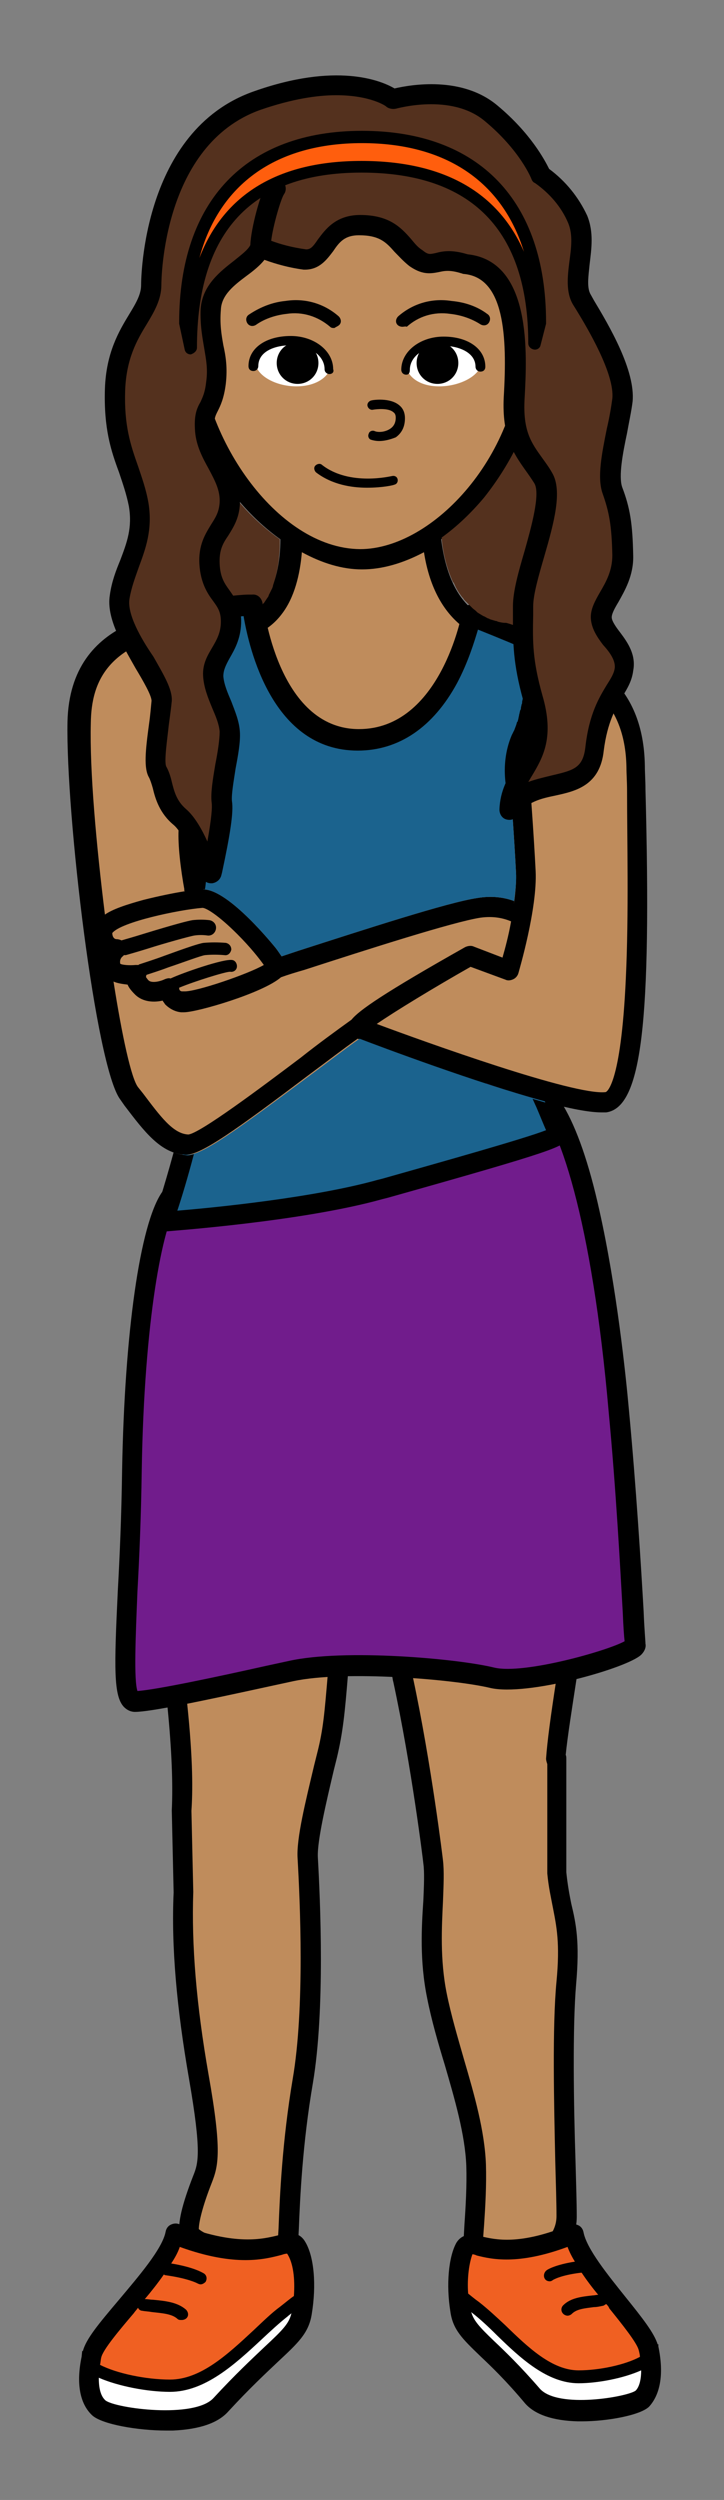 <svg xmlns="http://www.w3.org/2000/svg" xmlns:xlink="http://www.w3.org/1999/xlink" viewBox= "0 0 118 407" width="118px" height="407px">
<rect x="0" y="0" width="118" height="407" fill="#808080" stroke="none"/>
<g xmlns="http://www.w3.org/2000/svg" id="TeenGirl3V2.svg">
<path id="Body" fill="#BF8C5C" d="M103.5,124.7C103.3,111,91.1,106.9,89.9,106.4C88.8,105.9,78,100.8,76.8,100.9C76.7,100.9,76.6,100.9,76.5,100.8C73.5,98.6,70.8,94.5,70.2,87C79.2,81,86.7,68.7,86.7,55.7C86.7,53,86.5,42.1,85.9,39.8C83,26.8,71.9,21.2,58.8,21.2C45.7,21.2,34.7,26.8,31.7,39.9C31.2,42.2,30.9,53,30.9,55.7C30.9,68.7,38.5,80.9,47.4,87C47.5,92.3,47,101.3,41.8,101.2C38,101.1,36.6,100.9,32.7,100.7C25.3,101.2,13.1,103.5,12.9,117.6C12.6,133.4,17.8,173.6,21.2,178.1C24.5,182.5,27,186.1,30.3,186.4C29.2,190.7,28.3,207.9,28.3,207.9C27.1,217.8,24.6,245.1,27.1,263C29.6,280.9,29.9,289.6,29.6,294.9L29.9,308.2C29.6,316.2,30.2,325.7,32.4,338.2C34.6,350.7,33.9,352.6,33,354.9C32.1,357.2,30.5,361.7,30.9,363.6C31.3,365.5,46.6,370.4,46.9,366.6C47.2,362.8,47.2,351.8,49.4,338.9C51.6,326,50.4,305.8,50.2,302.5C50,299.2,51.9,291.8,53.3,285.9C54.7,280,54.6,276.6,55.9,262.9C57.1,249.2,59.1,233.2,60,232.9C60.5,232.7,61.1,232.7,61.5,233.1C61.5,233.1,62.7,259.5,65.7,273.6C68.7,287.7,70.6,303.3,70.6,303.3C71.2,307.5,69.4,315.8,71.2,325C73,334.2,77.3,344,77.6,352.7C77.9,361.4,75.8,370.9,78.2,370.9C80.7,370.9,92.3,368.6,92.3,361C92.3,353.4,91.4,332.9,92.3,323C93.2,313.1,91.4,311.6,90.8,305.1L90.8,286.6L90.6,286.6C91.2,276,98.6,244.1,97.4,227.7C96.2,211.4,95,199.3,94.3,197.3C94.3,197.3,89.3,180.4,88.1,177.5C93,178.9,97,179.7,98.9,179.5C105.4,178.6,103.8,138.4,103.5,124.7zM84.5,146.9C84.8,146.7,85.2,146.4,85.5,146.2C85.4,147.2,85.2,148.2,85.1,149.1C84.8,148.9,84.5,148.8,84.2,148.6C84.3,148,84.4,147.4,84.5,146.9z"/>
<path id="BodyBorder" d="M105.2,128.5C105.2,127.1,105.1,125.8,105.1,124.7C104.9,111.4,96.5,107.6,91.9,105.6C91.4,105.4,91,105.2,90.6,105C90.1,104.7,89.5,104.8,89.1,105C87.1,103.3,84.7,102,82.2,101.3C82.1,101.3,82.1,101.3,82,101.3C74.8,100.4,72.6,93.3,71.9,87.8C74.4,86,76.7,83.8,78.8,81.3C84.8,74,88.2,64.7,88.2,55.8C88.2,55.7,88.1,42.4,87.4,39.5C84.6,26.9,74.1,19.6,58.7,19.6C43.4,19.6,32.9,26.9,30,39.6C29.4,42.2,29.2,53.4,29.2,55.7C29.2,69.2,36.7,81.4,45.7,87.8L45.7,87.8C45.7,91.4,45,95.3,43,97.9C41.6,99.7,39.8,100.6,37.3,100.7C37.1,100.7,36.9,100.7,36.6,100.8C36.6,100.7,36.6,100.6,36.6,100.5C36.6,99.6,35.8,98.9,34.9,98.9C28.5,99.2,11.4,100,11,117.5C10.7,132.4,15.6,173.7,19.6,179L20.3,180C23.5,184.2,26.2,187.8,30.2,188C30.2,188,30.2,188,30.3,188C32.8,188,38.4,184,50.6,174.8C53.3,172.8,55.9,170.8,58.3,169.1C62.9,170.9,90,181.1,98,181.1C98.3,181.1,98.6,181.1,98.8,181.1C104.6,180.3,106.2,166.6,105.2,128.5zM32.5,55.7C32.5,52.8,32.8,42.3,33.3,40.3C34.8,33.8,40.1,22.9,58.8,22.9C72.6,22.9,81.9,29.2,84.3,40.3C84.8,42.2,85,52,85,55.8C85,73.9,70.6,89.4,58.7,89.4C44.9,89.3,32.5,70.5,32.5,55.7zM33,147.8C33.6,147.8,35.6,149,38.7,152.1C40.8,154.2,42.3,156.1,43,157.1C40.4,158.6,31.9,161.5,30,161.4L29.7,161.4C29.4,161.4,29.2,161.2,29.2,160.9L29.2,160.8C31.6,159.8,36.7,158.2,37.5,158.2C38,158.3,38.5,158,38.6,157.5C38.7,157,38.4,156.4,37.9,156.3C36.6,156,29.7,158.4,27.8,159.3C27.5,159.2,27.2,159.3,26.9,159.4C26.1,159.8,24.7,160.1,24.2,159.6C24,159.4,23.9,159.2,23.8,159.1C23.8,159,23.8,158.8,23.9,158.7C24.8,158.4,26.1,158,27.4,157.5C29.8,156.7,32.7,155.6,33.4,155.5C34.4,155.4,35.5,155.4,36.6,155.5C37.2,155.6,37.6,155.1,37.7,154.6C37.7,154,37.3,153.6,36.8,153.5C35.5,153.4,34.4,153.4,33.2,153.5C32.4,153.6,30.1,154.4,26.8,155.6C25.2,156.2,23.6,156.7,22.7,157C22.7,157,22.6,157,22.6,157.1C22.4,157.1,22.3,157.1,22.1,157.1C21.1,157.2,19.9,157.1,19.6,156.9C19.5,156.5,19.6,156,20,155.7C20.1,155.6,20.2,155.5,20.2,155.5C20.3,155.5,20.4,155.5,20.5,155.5C21.2,155.3,22.6,154.9,24.2,154.4C26.7,153.6,31,152.4,31.7,152.3C32.4,152.2,33.1,152.2,33.8,152.3C34.5,152.4,35.1,151.9,35.2,151.2C35.3,150.5,34.8,149.9,34.1,149.8C33.2,149.7,32.3,149.7,31.4,149.8C30.7,149.9,28.4,150.5,23.5,152C21.9,152.5,20.5,152.9,19.8,153.1L19.8,153.1C19.6,153,19.3,152.9,19,152.9C18.6,152.9,18.3,152.5,18.3,151.9C19.7,150.1,29.2,148.1,33,147.8zM49,172.2C42.5,177.1,32.6,184.5,30.7,184.7C28.2,184.6,26.1,181.7,23.3,178L22.5,177C21.4,175.6,19.9,168.7,18.5,159.8C19.2,160.1,20,160.2,20.8,160.3C21,160.8,21.4,161.3,22,161.9C23.3,163.2,25.2,163.2,26.5,162.9C26.6,163.1,26.8,163.3,26.9,163.5C27.6,164.2,28.5,164.7,29.5,164.8L29.6,164.8L29.9,164.8C29.9,164.8,29.9,164.8,30,164.8C32.1,164.8,42.8,161.7,45.8,159.1C46.9,158.7,48.2,158.3,49.6,157.9C59.8,154.6,73.8,150.1,78.3,149.4C80.5,149.1,82.1,149.5,83.3,150C82.9,152.3,82.3,154.5,81.9,155.9L77.2,154.1C76.8,153.9,76.2,154,75.8,154.2C62.5,161.7,58.5,164.5,57.3,166L57.3,166C54.8,167.8,51.9,169.9,49,172.2zM46.5,157.6L46.5,157.5C46.5,157.6,46.5,157.6,46.5,157.6zM46.2,158.6C46.2,158.6,46.2,158.5,46.2,158.6C46.2,158.5,46.2,158.6,46.2,158.6zM56.9,167L56.9,167L56.9,167zM57.9,168.8C58,168.8,58,168.8,57.9,168.8C58,168.8,58,168.8,57.9,168.8zM102,159.3C101.2,176.9,98.8,177.8,98.7,177.8C93.6,178.4,69.2,169.6,61.4,166.7C64.3,164.7,70.7,160.8,76.7,157.4L82.4,159.5C82.8,159.7,83.3,159.6,83.7,159.4C84.1,159.2,84.4,158.8,84.5,158.4C84.6,158,87.6,147.9,87.3,141.8C87,135.9,86.5,129.3,86.5,129.3C86.4,128.4,85.7,127.7,84.8,127.8C83.9,127.9,83.2,128.6,83.3,129.5C83.3,129.6,83.8,136.1,84.1,142C84.2,144.3,83.8,147.2,83.3,150C83.5,148.9,83.7,147.8,83.8,146.7C82.2,146.1,80.2,145.8,77.8,146.2C73,146.9,59.5,151.3,48.6,154.8C47.7,155.1,46.8,155.4,45.9,155.7L45.9,155.7C45.6,155.3,45.3,154.8,44.9,154.3C44.8,154.2,37.4,144.9,33.2,144.8C32.5,141.3,32.1,137.8,32.3,135.4L32.8,128.1C32.9,127.2,32.2,126.4,31.3,126.4C30.4,126.3,29.6,127,29.6,127.9L29.1,135.2C29,137.6,29.4,141.3,30.1,145.1L30.1,145.1C28.2,145.4,25.8,145.9,23.4,146.5C20.5,147.3,18.4,148,17.1,148.9C15.7,137.6,14.6,125.5,14.8,117.7C14.9,111,17.4,103.2,35.2,102.3L34.8,104.6C35.8,104.3,36.8,104.2,37.9,104.1C41.3,103.9,44,102.5,45.9,100C48,97.3,48.9,93.5,49.2,89.9L49.2,89.9C52.5,91.7,55.8,92.7,59,92.7C62.3,92.7,65.7,91.7,69.1,89.9L69.1,89.9C71,102.1,78.8,104.3,81.7,104.7C84.7,105.5,87.3,107.3,89.4,109.8L89.7,108.2C90,108.4,90.4,108.5,90.8,108.7C94.9,110.6,101.9,113.7,102.1,124.9C102.1,126,102.2,127.3,102.2,128.7C102.2,136.6,102.5,148.8,102,159.3zM46.2,156.4C46.2,156.3,46.2,156.3,46.2,156.4C46.2,156.3,46.2,156.3,46.2,156.4zM32.3,144.6C32.3,144.6,32.2,144.6,32.3,144.6C32.2,144.6,32.3,144.6,32.3,144.6zM31.6,144.7L31.6,144.7L31.6,144.7zM53.4,272.9C54.4,272.8,55.5,272.8,56.7,272.8C56.2,278.9,55.9,282,54.9,286.2L54.4,288.2C53.2,293.3,51.7,299.6,51.8,302.3C52.2,309.4,53,327.2,51,339.1C49.3,349,48.9,357.8,48.7,363C48.6,364.5,48.6,365.8,48.5,366.6C48.4,367.4,47.9,369.3,44.7,369.5C40.7,369.8,29.9,366.8,29.3,363.8C28.9,362,29.7,358.8,31.5,354.2C32.3,352.2,32.9,350.5,30.8,338.4C28.8,326.9,27.9,316.9,28.3,308.1L28,294.8L28,294.7C28.2,290.5,28,285,27.3,277.9C28.3,277.7,29.3,277.5,30.5,277.3C31.5,286.8,31.4,291.8,31.2,294.8L31.5,308C31.2,316.7,32,326.4,34,337.8C36.2,350.2,35.6,352.6,34.5,355.4C33,359.2,32.4,361.8,32.4,362.9C34.2,364.5,43.3,367,45.2,366.1C45.3,365.3,45.3,364.2,45.4,362.8C45.6,357.5,46,348.6,47.7,338.5C49.7,326.9,48.9,309.5,48.5,302.5C48.3,299.3,49.8,293.3,51.2,287.4L51.7,285.4C52.7,281.5,52.9,278.7,53.4,272.9zM93.9,323C93.3,330,93.5,342.7,93.8,351.9C93.9,355.6,94,358.7,94,360.9C94,369.7,81.7,372.4,78.3,372.4C77.6,372.4,77,372.1,76.5,371.6C75.2,370.2,75.4,367.6,75.7,362.1C75.9,359.2,76.1,355.8,76,352.6C75.8,347.5,74.1,341.7,72.5,336.2C71.4,332.6,70.3,328.8,69.6,325.2C68.4,319.3,68.7,313.8,69,309.4C69.1,307,69.2,304.8,69,303.4C69,303.2,67.1,287.7,64.1,273.8C64,273.5,64,273.2,63.9,272.8C65,272.9,66.2,272.9,67.3,273L67.3,273.1C70.3,287.1,72.2,302.8,72.2,302.9C72.4,304.6,72.3,306.9,72.2,309.5C72,313.7,71.7,319,72.8,324.5C73.5,328,74.6,331.7,75.6,335.2C77.3,341,79,346.9,79.2,352.4C79.3,355.8,79.1,359.2,78.9,362.2C78.7,364.7,78.5,367.8,78.8,369C81.8,368.7,90.7,366.5,90.7,360.8C90.7,358.7,90.6,355.5,90.5,351.9C90.3,342.6,90,329.9,90.7,322.6C91.3,316.3,90.7,313.6,90.1,310.5C89.8,308.9,89.4,307.2,89.2,305L89.2,304.9L89.2,287.2C89.1,286.9,89,286.6,89,286.3C89.2,283.4,89.8,279.1,90.6,273.9C91.7,273.7,92.9,273.4,94,273.1C93.2,278.3,92.5,282.7,92.2,285.7C92.3,285.9,92.3,286.1,92.3,286.4L92.3,304.8C92.5,306.8,92.8,308.4,93.1,309.9C93.9,313.2,94.5,316.2,93.9,323z"/>
<path id="Skirt" fill="#711C8C" d="M89.5,179.5C86.4,178.7,82.8,177.6,79.3,176.4C63.6,178.5,30.3,191.2,27.8,195C24.7,199.5,22,216.4,21.6,239.4C21.2,262.4,19.1,277,22,277C24.9,277,38.7,273.9,47.5,272C56.3,270.1,74.3,271.6,80.3,273.1C86.3,274.5,103.8,269.2,103.6,267.8C103.4,266.4,102.6,247.7,100.9,229.7C99.5,214.3,96,188.4,89.5,179.5z"/>
<path id="SkirtBorder" d="M104.9,262.3C104.5,255.3,103.7,242.2,102.5,229.5C102,223.9,100.5,209.6,97.7,197.1C96,189.4,94,183.7,91.8,180C90.2,179.6,88.4,179.2,86.6,178.6C91.1,182.2,96.5,198.8,99.2,229.8C100.4,242.4,101.1,255.5,101.5,262.5C101.6,264.9,101.7,266.3,101.8,267.2C98.9,268.8,85.4,272.6,80.6,271.5C74.5,270,56.1,268.4,47.1,270.4L43.4,271.2C35.8,272.9,25.5,275.1,22.4,275.3C21.8,273.5,22.1,266.5,22.4,259.1C22.7,253.7,23,246.9,23.1,239.4C23.5,214.8,26.5,199.6,29,195.9L27.7,195L29.1,195.9C31.3,192.7,71.2,177.4,83.3,177.7C80.8,176.9,78.3,176.1,75.8,175.3C58.4,178.5,29,190.3,26.4,194.1C22.8,199.3,20.3,217,19.9,239.4C19.8,246.9,19.5,253.6,19.2,259C18.6,271.6,18.5,276.1,20.2,277.9C20.7,278.4,21.3,278.7,22,278.7C24.5,278.7,33.1,276.9,44.1,274.5L47.8,273.7C56.2,271.9,74.1,273.4,79.9,274.8C85.9,276.2,102.2,271.6,104.5,269.4C105.2,268.7,105.3,268,105.2,267.6C105.2,267.2,105,265,104.9,262.3z"/>
<path id="TShirt" fill="#1B638E" d="M32.4,140.7C32.7,135.1,32.8,125,32.7,116.5L33,99.8C33,99.8,39.8,98.3,41.3,98.2C41.3,98.2,43.6,120.2,58.5,120.2C73.4,120.2,76.9,99.9,76.9,99.9C76.9,99.9,86.9,103.8,87.6,104.5C88.3,105.2,87.1,116.1,85.3,120C84.5,121.9,84.2,124.8,84.2,127.9C83.6,128.2,83.2,128.8,83.3,129.5C83.3,129.6,83.8,136.1,84.1,142C84.2,143.4,84,145,83.8,146.7C82.2,146.1,80.2,145.8,77.8,146.2C73,146.9,59.5,151.3,48.6,154.8C47.7,155.1,46.8,155.4,45.9,155.7C45.6,155.3,45.3,154.8,44.9,154.3C44.8,154.2,37.4,144.9,33.2,144.8C32.8,143.2,32.6,141.9,32.4,140.7zM58.6,169.1C56.2,170.8,53.6,172.8,50.9,174.8C38.7,183.9,33.1,188,30.6,188C30.6,188,30.6,188,30.5,188C30.3,188,30,188,29.8,187.9C28.1,194,26.5,198.8,26.5,198.8C26.5,198.8,48.6,197.3,61.8,193.6C75,189.9,90.4,185.6,90.8,184.7C90.9,184.4,90,182.2,88.8,179.3C77.7,176.3,62,170.4,58.6,169.1z"/>
<path id="TShirtBorder" d="M92.4,185.4C91.8,186.7,90.6,187.3,63.2,195L62.4,195.2C49.2,198.9,27.7,200.4,26.8,200.5L26.7,200.5C26.2,200.5,25.7,200.3,25.4,199.9C25.1,199.5,25,198.9,25.1,198.4C25.1,198.3,26.7,193.5,28.3,187.6C29,187.9,29.8,188,30.5,188.1C30.5,188.1,30.5,188.1,30.6,188.1C30.9,188.1,31.2,188,31.6,187.9C30.6,191.7,29.6,195,28.9,197.1C35,196.6,51.1,195,61.5,192.1L62.3,191.9C72.2,189.1,85.4,185.4,89,184C88.6,183.1,88,181.6,87.4,180.2C87.2,179.8,87,179.3,86.8,178.9C88.2,179.3,89.5,179.7,90.8,180C92.6,183.9,92.8,184.5,92.4,185.4zM87.1,119.8L87.1,119.8C87.2,119.4,87.3,119,87.5,118.5C87.5,118.4,87.5,118.4,87.5,118.3C87.5,118.1,87.6,117.9,87.6,117.8L87.6,117.7C87.7,117.2,87.8,116.7,88,116.2L88,116.1C88.1,115.8,88.1,115.6,88.2,115.3C88.2,115.3,88.2,115.3,88.2,115.2C88.3,114.6,88.4,114,88.5,113.4L88.5,113.4C88.9,111.4,89.1,109.3,89.2,107.6L89.2,107.6L89.2,107.6C89.2,107.4,89.2,107.2,89.2,107C89.2,106.9,89.2,106.9,89.2,106.8C89.2,106.7,89.2,106.5,89.2,106.4C89.2,106.3,89.2,106.3,89.2,106.2C89.2,106.1,89.2,106,89.2,105.9C89.2,105.8,89.2,105.8,89.2,105.7C89.2,105.6,89.2,105.5,89.2,105.4C89.2,105.3,89.2,105.3,89.2,105.2C89.2,105.1,89.2,105,89.2,104.9C89.2,104.8,89.2,104.8,89.2,104.7C89.2,104.6,89.2,104.5,89.2,104.5C89.2,104.4,89.2,104.4,89.2,104.3C89.2,104.2,89.2,104.2,89.1,104.1L89.1,104C89.1,103.9,89,103.9,89,103.8L89,103.7L89,103.7C88.9,103.6,88.9,103.5,88.8,103.5C88.5,103.2,87.9,102.6,77.5,98.5C77,98.3,76.5,98.4,76.1,98.6C75.7,98.8,75.4,99.3,75.3,99.7C75.3,99.9,71.8,118.7,58.5,118.7S42.9,98.4,42.9,98.2C42.8,97.3,42.1,96.7,41.2,96.7L40.6,96.7C37.7,96.9,33.6,97.1,31.8,99.3C31.1,100.2,30.7,101.3,30.9,102.4L30.9,102.5L30.9,102.5C30.9,102.7,30.9,102.8,30.9,103.1L30.9,103.1L30.9,103.1C30.9,103.3,30.9,103.5,30.9,103.8C30.9,103.8,30.9,103.8,30.9,103.9C30.9,104.2,30.9,104.4,30.9,104.7L30.9,104.7C30.9,104.7,30.9,104.7,30.9,104.8C30.9,105.1,30.9,105.4,30.9,105.8L30.9,105.9C30.9,106.3,30.9,106.6,30.9,107L30.9,107.1L30.9,107.1C30.9,107.5,30.9,107.9,30.9,108.4L30.9,108.4C30.9,108.4,30.9,108.4,30.9,108.5C30.9,108.8,30.9,109.2,30.9,109.6C30.9,109.6,30.9,109.6,30.9,109.7C30.9,110.8,30.9,112,30.9,113.3C30.9,113.4,30.9,113.5,30.9,113.6C30.9,114,30.9,114.5,30.9,114.9C30.9,115.1,30.9,115.3,30.9,115.5C30.9,115.8,30.9,116.2,30.9,116.6C30.9,116.9,30.9,117.2,30.9,117.4C30.9,117.7,30.9,118,30.9,118.3C30.9,118.6,30.9,118.9,30.9,119.2C30.9,119.5,30.9,119.8,30.9,120.1C30.9,120.4,30.9,120.7,30.9,121C30.9,121.3,30.9,121.6,30.9,122C30.9,122.3,30.9,122.6,30.9,122.9C30.9,124,30.9,126.3,30.9,126.3C30.8,135,30.7,143.1,30.2,144.3C30.1,144.5,30.1,144.7,30,145C31.1,144.8,31.9,144.7,32.5,144.7C32.8,144.7,33.1,144.7,33.4,144.8C33.9,142,34.1,132.6,34.1,123.3L34.1,123.3L34.1,123.3L34.1,123.1C34.1,123.1,34.1,123,34.1,122.9C34.1,122.6,34.1,122.2,34.1,121.9C34.1,121.7,34.1,121.6,34.1,121.4C34.1,121.3,34.1,121.3,34.1,121.2C34.1,120.8,34.1,120.4,34.1,120.1C34.1,119.9,34.1,119.8,34.1,119.6C34.1,119.5,34.1,119.5,34.1,119.4C34.1,119,34.1,118.7,34.1,118.3C34.1,118.1,34.1,118,34.1,117.8C34.1,117.7,34.1,117.7,34.1,117.6C34.1,117.2,34.1,116.8,34.1,116.5C34.1,116.4,34.1,116.2,34.1,116.1C34.1,116.1,34.1,116.1,34.1,116L34.1,115.9C34.1,115.6,34.1,115.3,34.1,115.1C34.1,114.9,34.1,114.7,34.1,114.5C34.1,114.2,34.1,114,34.1,113.7C34.1,113.5,34.1,113.4,34.1,113.3C34.1,112.7,34.1,112.1,34.1,111.6C34.1,111.5,34.1,111.4,34.1,111.4C34.1,111.1,34.1,110.8,34.1,110.5C34.1,110.4,34.1,110.3,34.1,110.2C34.1,109.2,34.1,108.3,34,107.5C34,107.5,34,107.5,34,107.4C34,107.1,34,106.8,34,106.6L34,106.5C34,104.6,33.9,103.2,33.8,102.6L33.8,102.6L33.8,102.6C33.8,102.5,33.8,102.5,33.8,102.4C33.8,102,33.9,101.8,34,101.7C34.1,101.6,34.3,101.5,34.4,101.4C34.4,101.4,34.5,101.4,34.5,101.3C34.6,101.2,34.8,101.1,35,101.1L35.1,101.1C35.3,101,35.5,101,35.7,100.9C35.7,100.9,35.7,100.9,35.8,100.9C36,100.8,36.3,100.8,36.6,100.7L36.6,100.7C37.6,100.5,38.8,100.4,39.7,100.3C40.6,105.6,44.4,122.2,58.3,122.2C65,122.2,70.6,118.4,74.5,111.2C76.3,107.8,77.3,104.5,77.9,102.5C81.4,103.9,84.8,105.3,86,105.9C86,106,86,106.2,86,106.3C86,106.4,86,106.5,86,106.5C86,106.6,86,106.7,86,106.8C86,106.9,86,107,86,107.2C86,107.3,86,107.3,86,107.4C86,107.6,86,107.7,86,107.9C86,108.5,85.9,109.2,85.8,109.9C85.8,110,85.8,110.1,85.8,110.1C85.8,110.3,85.8,110.5,85.7,110.7C85.7,110.8,85.7,110.9,85.7,111C85.7,111.2,85.7,111.4,85.6,111.5C85.6,111.6,85.6,111.8,85.5,111.9C85.5,112.1,85.4,112.4,85.4,112.6C85.4,112.8,85.3,113,85.3,113.3C85.3,113.4,85.3,113.6,85.2,113.7C85.2,113.9,85.1,114.1,85.1,114.3C85.1,114.4,85.1,114.6,85,114.7C85,114.9,84.9,115.1,84.9,115.3C84.9,115.4,84.9,115.5,84.8,115.6C84.7,115.9,84.7,116.1,84.6,116.4L84.6,116.5C84.5,116.8,84.5,117.1,84.4,117.3C84.4,117.4,84.4,117.5,84.3,117.5C84.2,117.7,84.2,117.9,84.1,118.1C84.1,118.2,84,118.3,84,118.4C83.9,118.6,83.9,118.7,83.8,118.9C83.8,119,83.7,119,83.7,119.1C83.6,119.3,83.5,119.5,83.4,119.7C81.2,124.9,82.9,129.9,82.9,129.9C82.9,129.9,85.2,128.2,85.5,128.5C85.5,126.2,85.6,124.1,86,122.4L86,122.4C86.1,121.9,86.2,121.5,86.4,121.1C86.5,121,86.5,120.9,86.6,120.7L86.6,120.6C87,120.1,87.1,119.9,87.1,119.8z"/>
<path id="Shoes" fill="#F06022" d="M28.6,363.6C27.5,369.4,15.9,379.5,15,383.4C14.1,387.3,14.4,390.4,16.1,392C17.8,393.6,32,395.9,36,391.5C45.1,381.6,48.5,380.7,49.2,376.5C49.9,372.3,49.6,367.9,48.3,365.7S43.2,369.4,28.6,363.6zM93.5,363.6C94.5,369.1,104.9,378.6,105.7,382.3C106.5,386,106.2,388.9,104.7,390.4C103.2,391.9,90.5,394.1,86.8,390C78.7,380.7,75.6,379.9,75,375.9C74.3,371.9,74.7,367.7,75.8,365.8C77,363.8,80.4,369.1,93.5,363.6z"/>
<path id="Shoes1" fill="#FFFFFF" d="M27.7,388.4C23.1,388.4,16.6,386.9,14.2,384.8C13.9,388.5,14.7,390.8,16.1,392.1C17.8,393.7,32,396,36,391.6C45.1,381.7,48.5,380.8,49.2,376.6C49.4,375.7,49.4,374.8,49.5,373.9C48.8,374.4,47.8,375.1,46.3,376.3C40.8,380.6,34.9,388.4,27.7,388.4zM94.3,387C98.4,387,104.2,385.6,106.4,383.6C106.7,387.1,105.9,389.2,104.7,390.5C103.2,392,90.5,394.2,86.8,390.1C78.7,380.8,75.6,380,75,376C74.9,375.2,74.8,374.3,74.7,373.5C75.3,374,76.2,374.7,77.5,375.7C82.5,379.6,87.8,387,94.3,387z"/>
<path id="ShoesBorder" d="M107.3,382L107.3,381.9L107.3,381.6L107.2,381.7C106.6,379.8,104.8,377.5,101.9,373.9C99.1,370.4,95.6,366.1,95.1,363.4C95,362.9,94.7,362.5,94.3,362.3C93.9,362.1,93.3,362,92.9,362.2C84.7,365.6,80.7,364.6,78.5,364.1C77.2,363.8,75.5,363.4,74.4,365.1C73.1,367.4,72.7,372,73.4,376.3C73.8,379.3,75.4,380.8,78.3,383.6C80.1,385.3,82.5,387.6,85.6,391.3C87.2,393.1,90.1,394.1,94.2,394.2C94.4,394.2,94.6,394.2,94.8,394.2C99,394.2,104.4,393.2,105.8,391.8C107.7,389.7,108.2,386.3,107.3,382zM76.8,376.4L76.9,376.5C78.2,377.5,79.6,378.8,81,380.2C84.8,383.9,89.2,388,94.3,388C97.4,388,101.6,387.2,104.5,385.9C104.5,387.4,104.2,388.6,103.6,389.2C102.3,390.2,91,392.2,88,388.9C84.8,385.2,82.3,382.8,80.5,381.1C78.1,378.8,77.2,377.8,76.8,376.4zM77,367C77.2,367,77.5,367.1,77.7,367.2C80.1,367.8,84.4,368.8,92.5,365.8C92.8,366.6,93.2,367.4,93.7,368.2C90.5,368.7,89.2,369.5,89.1,369.6C88.7,369.9,88.5,370.5,88.8,371C89,371.3,89.3,371.4,89.6,371.4C89.8,371.4,90,371.3,90.1,371.2C90.1,371.2,91.3,370.4,94.7,370L94.8,370C95.6,371.2,96.5,372.4,97.5,373.6C97.2,373.6,96.9,373.7,96.6,373.7C94.8,373.9,93,374.1,91.8,375.3C91.4,375.7,91.4,376.3,91.8,376.7C92,376.9,92.3,377,92.5,377C92.7,377,93,376.9,93.2,376.7C94,375.9,95.3,375.8,96.8,375.6C97.3,375.6,97.7,375.5,98.2,375.4C98.4,375.4,98.6,375.2,98.8,375.1C99,375.3,99.2,375.5,99.3,375.8C101.4,378.4,103.8,381.4,104.1,382.6C104.2,383,104.3,383.4,104.3,383.7C101.9,385,97.7,385.9,94.3,385.9C90,385.9,86.1,382.2,82.4,378.6C80.9,377.2,79.5,375.9,78.1,374.8C77.4,374.3,76.8,373.8,76.3,373.4C76.1,370.8,76.5,368.3,77,367zM49.7,364.9C48.6,363.1,46.8,363.6,45.4,363.9C42.9,364.5,38.4,365.7,29.2,362.1C28.7,361.9,28.2,362,27.8,362.2C27.4,362.4,27.1,362.8,27,363.3C26.5,366.1,22.5,370.7,19.4,374.4C16.1,378.3,14,380.8,13.5,382.8L13.4,382.7L13.3,383.7C12.4,388,13,391.3,15,393.2C16.6,394.7,22.5,395.7,27.1,395.7C27.5,395.7,27.8,395.7,28.2,395.7C32.5,395.5,35.5,394.5,37.2,392.6C40.7,388.8,43.4,386.3,45.3,384.5C48.5,381.5,50.3,379.9,50.8,376.8C51.6,372,51.2,367.3,49.7,364.9zM43.1,382.1C41.1,384,38.4,386.5,34.8,390.4C31.7,393.8,18.9,392.1,17.2,390.8C16.4,390.1,16.1,388.8,16.1,387.1C19.3,388.5,24.1,389.4,27.7,389.4C33.4,389.4,38.3,384.9,42.6,380.9C44.1,379.5,45.5,378.2,46.9,377.1C47.1,376.9,47.3,376.8,47.5,376.6C47.1,378.3,46.1,379.3,43.1,382.1zM47.9,373.8C47.3,374.2,46.6,374.8,45.7,375.5C44.2,376.6,42.8,378,41.3,379.4C37.1,383.3,32.7,387.4,27.7,387.4C23.8,387.4,19,386.4,16.3,385C16.4,384.6,16.4,384.2,16.5,383.8C16.8,382.5,19.5,379.3,21.8,376.6C22,376.3,22.3,376,22.5,375.7C22.6,376,22.9,376.2,23.2,376.2C23.7,376.3,24.2,376.3,24.7,376.4C26.5,376.6,28,376.7,28.9,377.5C29.1,377.7,29.3,377.7,29.6,377.7C29.9,377.7,30.2,377.6,30.4,377.4C30.8,377,30.7,376.4,30.3,376C28.9,374.8,27,374.6,24.9,374.4C24.5,374.4,24.1,374.3,23.6,374.3C24.7,373,25.8,371.6,26.7,370.3C26.8,370.3,26.8,370.4,26.9,370.4C30.6,370.9,32.1,371.7,32.1,371.7C32.3,371.8,32.5,371.9,32.7,371.9C33,371.9,33.3,371.7,33.5,371.5C33.8,371,33.7,370.4,33.2,370.1C33,370,31.6,369.1,27.9,368.5C28.5,367.6,29,366.7,29.3,365.8C38.4,369.1,43.2,367.8,45.9,367.1C46.2,367,46.5,366.9,46.8,366.9C47.8,368.4,48.1,371,47.9,373.8z"/>
<path id="Hair" fill="#54311E" d="M98.1,100.5C98,98,101.7,95.3,101.6,90.3C101.5,85.3,101.1,82.9,99.9,79.7C98.8,76.5,100.9,70,101.5,65.1C102,60.2,96.8,52,94.9,48.8C93,45.6,96,40.2,94.2,35.7C92.9,32.8,90.8,30.3,88.2,28.5C88.2,28.5,86.3,23.6,80.1,18.4C73.9,13.2,64.1,16.1,64.1,16.1C64.1,16.1,57.4,10.9,41.9,16.4C26.4,21.9,24.7,41.7,24.7,46.4C24.7,51.1,19.1,53.9,18.8,63.4C18.6,70.9,20.4,74.4,21.7,78.7C21.7,81.9,21.9,85.1,22.3,88.2C21.5,91.2,20,93.9,19.4,97.3C18.5,102.7,26.4,111,26.2,114.3C26,117.6,24.5,124.2,25.5,125.9C26.5,127.6,26.2,130.8,29.1,133.2C32,135.6,34,143.5,34.3,142.1C34.6,140.7,36.3,133.2,36,130.7C35.7,128.2,37.4,122.3,37.3,119.3C37.2,116.3,34.7,113.4,34.6,110.2C34.5,107,37.4,105.8,37.5,101.5C37.5,101.2,37.5,101,37.5,100.8C37.8,100.8,38.5,100.7,38.5,100.7L37.8,97C37.8,97,39.6,96.8,40.5,96.8L41.1,96.8C42,96.7,42.7,97.4,42.8,98.3C42.8,98.3,42.8,98.3,42.8,98.4C42.9,98.3,42.9,98.2,43,98.2C43.2,97.9,43.4,97.6,43.6,97.3C43.7,97.2,43.8,97,43.8,96.9C43.9,96.7,44,96.5,44.1,96.3C44.2,96.1,44.3,95.9,44.4,95.7C44.4,95.6,44.5,95.5,44.5,95.3C45,93.8,45.4,92.1,45.5,90.4C45.5,90.4,45.5,90.4,45.5,90.4C45.5,90.4,45.5,90.4,45.5,90.4C45.6,89.6,45.6,88.8,45.6,88.1C45.6,88.1,45.6,88.1,45.6,88.1C45.6,88,45.6,87.9,45.6,87.8C42.2,85.4,39,82.2,36.4,78.4C35.8,76.9,34.9,75.5,34.2,74.1C34.2,74.1,34.2,74,34.1,74C34,73.7,33.9,73.5,33.8,73.2C33.8,73.1,33.7,73,33.7,72.9C33.6,72.6,33.5,72.4,33.5,72.1C33.5,72,33.4,71.9,33.4,71.8C33.3,71.4,33.2,71.1,33.2,70.7C32.8,66.4,34.5,67.5,35,62.9C35,62.5,35.1,62.1,35.1,61.8C35.1,61.7,35.1,61.6,35.1,61.6C35.1,60.8,35.1,60.1,35,59.5C35,59.5,35,59.5,35,59.5C35,59.5,35,59.5,35,59.4C35,59,34.9,58.7,34.9,58.3C34.9,58.3,34.9,58.3,34.9,58.3C34.9,58.3,34.9,58.3,34.9,58.3C34.8,57.8,34.7,57.4,34.7,56.9C34.7,56.9,34.7,56.9,34.7,56.9C34.7,56.8,34.7,56.6,34.6,56.5C34.6,56.5,34.6,56.5,34.6,56.4C34.6,56.3,34.6,56.2,34.6,56.1C34.6,55.8,34.5,55.5,34.5,55.1C34.5,55,34.5,55,34.5,54.9C34.5,54.6,34.4,54.3,34.4,53.9C34.4,53.9,34.4,53.8,34.4,53.8C34.4,53.8,34.4,53.7,34.4,53.7C34.4,53.3,34.4,52.9,34.4,52.5C34.4,52.5,34.4,52.4,34.4,52.4C34.4,52.3,34.4,52.3,34.4,52.2C34.4,51.8,34.4,51.3,34.4,50.9C34.7,45.7,41.3,43.9,42.5,40.8C44.8,41.9,47.4,42.5,49.8,42.8C53.4,42.8,52.9,37.2,58.6,37.2C64.3,37.2,64.8,40.3,67.8,42.5C70.8,44.7,71.1,42,75.8,43.5C76.2,43.5,76.6,43.6,77,43.7C77,43.7,77,43.7,77.1,43.7C77.2,43.7,77.2,43.7,77.3,43.7C77.7,43.8,78,43.9,78.3,44C78.3,44,78.4,44,78.4,44C78.4,44,78.4,44,78.5,44C78.8,44.1,79.1,44.3,79.3,44.5C79.3,44.5,79.4,44.5,79.4,44.6C79.7,44.8,79.9,45,80.2,45.2C80.3,45.2,80.3,45.3,80.3,45.3C80.3,45.3,80.3,45.3,80.3,45.3C80.5,45.5,80.8,45.8,81,46C81,46,81,46.1,81.1,46.1C81.1,46.1,81.1,46.1,81.1,46.1C81.3,46.4,81.5,46.6,81.7,46.9C81.7,46.9,81.7,47,81.7,47C81.7,47,81.7,47.1,81.8,47.1C82,47.4,82.1,47.7,82.3,48C82.3,48,82.3,48.1,82.4,48.1C82.4,48.1,82.4,48.2,82.4,48.2C82.5,48.5,82.7,48.9,82.8,49.2C82.8,49.2,82.8,49.2,82.8,49.2C82.8,49.2,82.8,49.2,82.8,49.2C82.9,49.6,83,49.9,83.1,50.3C83.1,50.3,83.1,50.3,83.1,50.4C83.1,50.5,83.1,50.5,83.1,50.6C83.2,51,83.3,51.4,83.4,51.8C83.4,51.8,83.4,51.9,83.4,51.9C83.4,51.9,83.4,51.9,83.4,51.9C83.5,52.3,83.5,52.7,83.6,53C83.6,53,83.6,53.1,83.6,53.1C83.6,53.1,83.6,53.1,83.6,53.2C83.7,53.6,83.7,54,83.8,54.4C83.8,54.4,83.8,54.4,83.8,54.4C83.8,54.5,83.8,54.5,83.8,54.6C83.9,55.5,83.9,56.3,84,57.2C84,57.3,84,57.3,84,57.4C84,57.8,84,58.3,84,58.7C84,58.7,84,58.8,84,58.8C84,61,83.9,63.2,83.8,64.9C83.8,65.3,83.8,65.6,83.8,66C83.8,66.2,83.8,66.3,83.8,66.5C83.8,66.7,83.8,66.9,83.8,67C83.8,67.2,83.8,67.4,83.8,67.6C83.8,67.7,83.8,67.8,83.8,67.9C83.8,68.1,83.8,68.3,83.9,68.6C83.9,68.7,83.9,68.7,83.9,68.8C83.9,69,84,69.3,84,69.5C84,69.5,84,69.6,84,69.6C84.1,69.8,84.1,70.1,84.2,70.3C84.2,70.3,84.2,70.3,84.2,70.3C84.3,70.5,84.3,70.7,84.4,71C84.4,71,84.4,71,84.4,71C84.5,71.2,84.6,71.4,84.7,71.6C84.7,71.6,84.7,71.6,84.7,71.6C83.2,74.9,81.2,78.1,78.9,81C76.8,83.5,74.5,85.7,72,87.5C72,87.6,72,87.7,72,87.8C72,87.8,72,87.8,72,87.8C72.2,90,72.8,92.5,73.8,94.7C73.8,94.7,73.8,94.8,73.9,94.8C74.1,95.1,74.2,95.5,74.4,95.8C74.4,95.9,74.5,95.9,74.5,96C74.6,96.2,74.7,96.3,74.8,96.5C74.9,96.6,75,96.8,75.1,96.9C75.2,97.1,75.4,97.3,75.5,97.4C75.6,97.6,75.7,97.7,75.9,97.9C76,98,76.1,98.1,76.2,98.2C76.4,98.4,76.6,98.6,76.8,98.8C76.9,98.9,76.9,98.9,77,99C77.2,99.2,77.4,99.3,77.6,99.5C77.7,99.6,77.7,99.6,77.8,99.7C78.1,99.9,78.3,100,78.6,100.2C78.7,100.2,78.7,100.3,78.8,100.3C79.1,100.4,79.3,100.6,79.6,100.7C79.7,100.7,79.7,100.7,79.8,100.8C80.1,100.9,80.5,101,80.8,101.1C80.9,101.1,81,101.1,81.1,101.2C81.5,101.3,81.9,101.4,82.3,101.4C82.4,101.4,82.4,101.4,82.5,101.4C83.6,101.7,84.6,102.1,85.6,102.6C85.6,105.9,85.9,108.9,87.2,113.7C90.2,123.9,83.6,125.1,83.4,131.9C87.7,125.6,96.4,130.3,97.3,122C98.3,113.7,101.7,112.3,102.1,109C102.2,105.6,98.2,103,98.1,100.5z"/>
<path id="HairBorder" d="M101.1,103C100.4,102.1,99.7,101.1,99.7,100.5C99.7,99.9,100.2,99,100.8,98C101.8,96.2,103.3,93.7,103.2,90.4C103.1,85.3,102.7,82.7,101.4,79.3C100.8,77.5,101.5,73.8,102.2,70.5C102.5,68.8,102.9,67,103.1,65.4C103.6,60.3,99.2,52.9,96.8,48.9L96.3,48C95.6,46.9,95.9,45,96.1,43C96.4,40.5,96.8,37.8,95.7,35.1C94.3,32.1,92.2,29.5,89.5,27.5C88.8,26.1,86.5,21.7,81.1,17.2C75.3,12.3,66.9,13.8,64.3,14.4C62.1,13.1,54.8,10.1,41.3,14.9C23.2,21.3,23,45.4,23,46.4C23,47.9,22.2,49.3,21.1,51.1C19.4,53.9,17.3,57.4,17.1,63.3C16.9,69.8,18.1,73.4,19.4,76.9C20,78.7,20.6,80.4,21,82.4C21.6,85.9,20.7,88.3,19.6,91.2C18.9,92.9,18.2,94.7,17.9,96.9C17.3,100.6,19.9,104.9,22.1,108.8C23.3,110.8,24.7,113.2,24.7,114.1C24.6,115.1,24.5,116.4,24.3,117.8C23.7,122.2,23.4,125.1,24.3,126.6C24.5,127,24.7,127.6,24.9,128.3C25.3,130,26,132.4,28.3,134.3C29.7,135.5,31.1,138.7,31.9,140.7C32.7,142.7,33.2,143.8,34.4,143.8C34.5,143.8,34.5,143.8,34.6,143.8C35.2,143.7,35.9,143.3,36.1,142.4L36.2,142C37.5,135.9,38.1,132.2,37.8,130.4C37.7,129.3,38.1,127.1,38.4,125.1C38.8,123,39.2,120.8,39.1,119.2C39,117.4,38.3,115.8,37.7,114.2C37.1,112.8,36.5,111.4,36.4,110.1C36.4,109.1,36.8,108.3,37.4,107.2C38.2,105.8,39.2,104.1,39.3,101.5C39.4,98.8,38.3,97.4,37.4,96.1C36.6,95,35.9,94,35.8,91.8C35.7,89.6,36.3,88.5,37.2,87.2C38,85.9,39,84.4,39.1,82C39.2,79.2,38,76.9,36.9,74.9C36,73.2,35.2,71.7,35,70C34.8,68.2,35.1,67.7,35.5,66.9C35.9,66.1,36.5,64.9,36.8,62.5C37.1,59.9,36.8,58,36.4,56.2C36.1,54.5,35.8,52.8,36,50.4C36.1,48,38.2,46.4,40.2,44.9C41.3,44.1,42.4,43.2,43.1,42.3C45,43,47.2,43.6,49.5,43.9C49.6,43.9,49.6,43.9,49.7,43.9C52.1,43.9,53.3,42.2,54.3,40.9C55.3,39.4,56.2,38.3,58.5,38.3C61.8,38.3,62.9,39.4,64.3,41C65,41.7,65.7,42.5,66.7,43.3C68.7,44.7,70,44.6,71.5,44.3C72.4,44.1,73.3,43.9,75.2,44.5C75.3,44.5,75.4,44.6,75.6,44.6C82.2,45.2,82.7,54.6,82.1,64.7C81.8,71.1,83.7,73.8,85.6,76.5C86.1,77.2,86.6,77.9,87.1,78.7C88.1,80.4,86.6,85.8,85.5,89.7C84.5,93.1,83.6,96.3,83.6,98.7L83.6,100.1C83.6,104.7,83.6,108,85.3,114.1C86.9,119.6,85.5,122,83.9,124.7C82.8,126.6,81.5,128.7,81.4,131.8C81.4,132.5,81.8,133.2,82.5,133.4C83.2,133.6,83.9,133.4,84.3,132.8C85.9,130.5,88.2,130,90.6,129.5C93.8,128.8,97.8,127.9,98.4,122.2C99,117.5,100.4,115.2,101.5,113.3C102.3,112,103,110.8,103.2,109.2C103.7,106.6,102.3,104.6,101.1,103zM100.2,108.7C100.1,109.6,99.6,110.4,98.9,111.5C97.7,113.5,96,116.2,95.4,121.7C95,125,93.5,125.4,90.1,126.2C88.9,126.5,87.5,126.8,86.1,127.3C86.3,127,86.5,126.6,86.7,126.3C88.5,123.3,90.4,120,88.4,113.2C86.8,107.5,86.8,104.6,86.9,100.1L86.9,98.7C86.9,96.8,87.8,93.7,88.7,90.6C90.3,85.1,91.7,79.9,90,77C89.5,76.1,88.9,75.3,88.4,74.6C86.6,72.1,85.2,70.2,85.5,64.9C85.9,57.6,86.7,42.5,76.2,41.4C73.6,40.6,72.1,40.9,71,41.2C70,41.4,69.8,41.5,68.8,40.7C68,40.2,67.5,39.5,66.9,38.8C65.3,37,63.4,35,58.7,35C54.7,35,53,37.4,51.8,39C51,40.2,50.6,40.6,49.9,40.6C47.7,40.3,45.8,39.8,44.2,39.2C44.5,36.7,45.8,32.3,46.3,31.6C46.8,30.9,46.6,29.8,45.8,29.3C45.1,28.8,44,29,43.5,29.8C42.5,31.3,40.9,37.1,40.8,39.9C40.4,40.7,39.3,41.5,38.2,42.4C35.9,44.2,33,46.4,32.7,50.3C32.6,53,33,55,33.3,56.8C33.6,58.6,33.9,60.1,33.6,62.2C33.4,64,33,64.7,32.7,65.4C32,66.6,31.6,67.7,31.8,70.3C32,72.6,33,74.5,34,76.3C35,78.2,35.9,79.8,35.8,81.8C35.7,83.4,35.1,84.3,34.4,85.4C33.5,86.9,32.3,88.7,32.5,91.9C32.7,94.9,33.8,96.6,34.7,97.8C35.5,98.9,36,99.6,36,101.2C36,103,35.3,104.2,34.6,105.4S33,108,33.1,110C33.2,111.9,33.9,113.6,34.6,115.3C35.2,116.7,35.7,117.9,35.8,119.1C35.8,120.4,35.5,122.4,35.1,124.4C34.7,126.8,34.3,129.1,34.5,130.7C34.6,131.4,34.5,133.1,33.8,137C32.9,135,31.7,132.9,30.3,131.7C28.8,130.4,28.4,128.9,28,127.3C27.8,126.4,27.5,125.5,27.1,124.8C26.7,124,27.3,120.1,27.5,118.1C27.7,116.6,27.9,115.2,28,114.1C28.1,112.2,26.7,109.9,25,106.9C23,104,20.7,100,21.1,97.5C21.4,95.7,22,94.1,22.6,92.4C23.7,89.4,24.9,86.3,24.2,81.9C23.8,79.6,23.1,77.7,22.5,75.9C21.3,72.5,20.2,69.3,20.4,63.5C20.6,58.4,22.3,55.4,23.9,52.8C25.1,50.8,26.3,48.8,26.3,46.4C26.3,45.5,26.5,23.6,42.4,17.9C47.6,16.1,51.7,15.5,54.8,15.5C60.4,15.5,63,17.3,63,17.4C63.4,17.7,64,17.8,64.5,17.7C64.6,17.7,73.5,15.1,79,19.7C84.8,24.5,86.6,29.1,86.6,29.1C86.7,29.4,86.9,29.7,87.2,29.8C89.6,31.5,91.5,33.7,92.6,36.3C93.4,38.2,93.1,40.4,92.8,42.6C92.5,45,92.2,47.6,93.4,49.6L93.9,50.4C95.8,53.5,100.2,60.9,99.8,64.9C99.6,66.4,99.3,68.1,98.9,69.8C98.1,73.8,97.3,77.7,98.2,80.3C99.3,83.4,99.7,85.6,99.8,90.4C99.8,92.9,98.8,94.7,97.8,96.4C97,97.8,96.2,99.2,96.3,100.7C96.4,102.3,97.3,103.7,98.3,105C99.4,106.2,100.3,107.5,100.2,108.7z"/>
<path id="Hairband" fill="#FF5E0D" d="M88,52.5C88,34.5,78.5,22.3,59,22.3S30.2,34.5,30.2,52.5L31.1,56.7C31.1,38.7,39.4,27.2,58.9,27.2S87.1,38,87.1,56L88,52.5z"/>
<path id="HairbandBorder" d="M31.1,57.7C30.6,57.7,30.2,57.4,30.1,56.9L29.2,52.7C29.2,52.6,29.2,52.6,29.2,52.5C29.2,32.7,40.1,21.3,59,21.3C78.1,21.3,89,32.7,89,52.5C89,52.6,89,52.7,89,52.7L88.1,56.2C88,56.7,87.5,57,87,56.9C86.5,56.8,86.1,56.4,86.1,55.9C86.1,37.5,76.9,28.1,58.9,28.1C41.1,28.1,32.1,37.7,32.1,56.6C32.1,57.1,31.7,57.5,31.1,57.7C31.2,57.7,31.1,57.7,31.1,57.7zM88,52.5L88,52.5L88,52.5zM59,23.3C45,23.3,35.7,30,32.5,42C36.5,31.6,45.4,26.2,58.9,26.2C72.3,26.2,81.2,31.3,85.4,41C81.9,29.6,72.7,23.3,59,23.3z"/>
<path id="MouthNose" d="M61.8,71.8C61.3,71.8,60.8,71.7,60.5,71.6C60.1,71.5,59.9,71,60.1,70.6C60.2,70.2,60.7,70,61.1,70.2C61.6,70.4,62.7,70.4,63.6,69.8C64.2,69.4,64.5,68.8,64.5,68C64.5,67.6,64.4,67.3,64.1,67.1C63.3,66.4,61.4,66.6,60.8,66.7C60.4,66.8,60,66.5,59.9,66.1C59.8,65.7,60.1,65.3,60.5,65.2C60.8,65.1,63.6,64.7,65.1,66C65.7,66.5,66,67.2,66,68.1C66,69.8,65.2,70.7,64.5,71.2C63.5,71.6,62.6,71.8,61.8,71.8zM64.3,78.9C64.7,78.8,64.9,78.4,64.8,78C64.7,77.6,64.3,77.4,63.9,77.5C63.8,77.5,57,79.2,52.5,75.7C52.2,75.4,51.7,75.5,51.4,75.8C51.1,76.1,51.2,76.6,51.5,76.9C54.1,78.9,57.3,79.4,59.8,79.4C62.4,79.4,64.1,79,64.3,78.9z"/>
<path id="EyesWhite" fill="#FFFFFF" d="M53.9,59.6C53.7,61.2,51.7,62.9,48.3,62.9C44.9,62.9,41.6,61.1,41.6,58.8C41.6,57,44.4,55.5,47.7,55.5S54.1,57.8,53.9,59.6zM66.2,59.6C66.4,61.2,68.2,62.9,71.6,62.9C75,62.9,78.5,61.1,78.5,58.8C78.5,57,75.7,55.5,72.4,55.5C68.9,55.5,65.9,57.8,66.2,59.6z"/>
<path id="Eyes" d="M45.1,59.1C45.1,61,46.6,62.5,48.5,62.5C50.4,62.5,51.9,61,51.9,59.1C51.9,57.2,50.4,55.7,48.5,55.7C46.6,55.7,45.1,57.2,45.1,59.1L45.1,59.1zM74.7,59.1C74.7,61,73.2,62.5,71.3,62.5C69.4,62.5,67.9,61,67.9,59.1C67.9,57.2,69.4,55.7,71.3,55.7C73.2,55.7,74.7,57.2,74.7,59.1L74.7,59.1z"/>
<path id="Eyelids" d="M53.7,60.9C53.3,60.9,52.9,60.6,52.9,60.1C52.9,57.9,50.5,56.2,47.5,56.2C44.8,56.2,42.1,57.2,42.1,59.6C42.1,60,41.8,60.4,41.3,60.4C40.8,60.4,40.5,60.1,40.5,59.6C40.5,56.7,43.3,54.7,47.4,54.7C51.2,54.7,54.3,57.1,54.3,60.1C54.5,60.6,54.1,60.9,53.7,60.9zM66.8,60.2C66.8,58,69.2,56.3,72.2,56.3C74.8,56.3,77.5,57.4,77.5,59.7C77.5,60.1,77.8,60.5,78.3,60.5C78.8,60.5,79.1,60.2,79.1,59.7C79.1,56.8,76.3,54.8,72.3,54.8C68.5,54.8,65.4,57.2,65.4,60.2C65.4,60.6,65.7,61,66.2,61S66.8,60.6,66.8,60.2z"/>
<path id="EyeBrows" d="M65.6,53.2C65.3,53.2,65,53.1,64.8,52.9C64.4,52.5,64.5,51.9,64.9,51.5C67.3,49.4,70.4,48.5,73.6,49C75.8,49.2,77.8,49.9,79.4,51.1C79.9,51.4,80,52,79.7,52.5C79.4,53,78.8,53.1,78.3,52.8C76.9,51.9,75.2,51.3,73.4,51.1C70.7,50.7,68.2,51.5,66.3,53.2C66.1,53.1,65.8,53.2,65.6,53.2zM55.3,52.9C55.7,52.5,55.6,51.9,55.2,51.5C52.8,49.4,49.7,48.5,46.5,49C44.4,49.2,42.4,50,40.6,51.2C40.1,51.5,40,52.1,40.3,52.6C40.6,53.1,41.2,53.2,41.7,52.9C43.1,51.9,44.9,51.3,46.7,51.1C49.3,50.7,51.8,51.5,53.8,53.2C54,53.4,54.2,53.4,54.5,53.4C54.8,53.2,55.1,53.1,55.3,52.9z"/>
</g>
</svg>